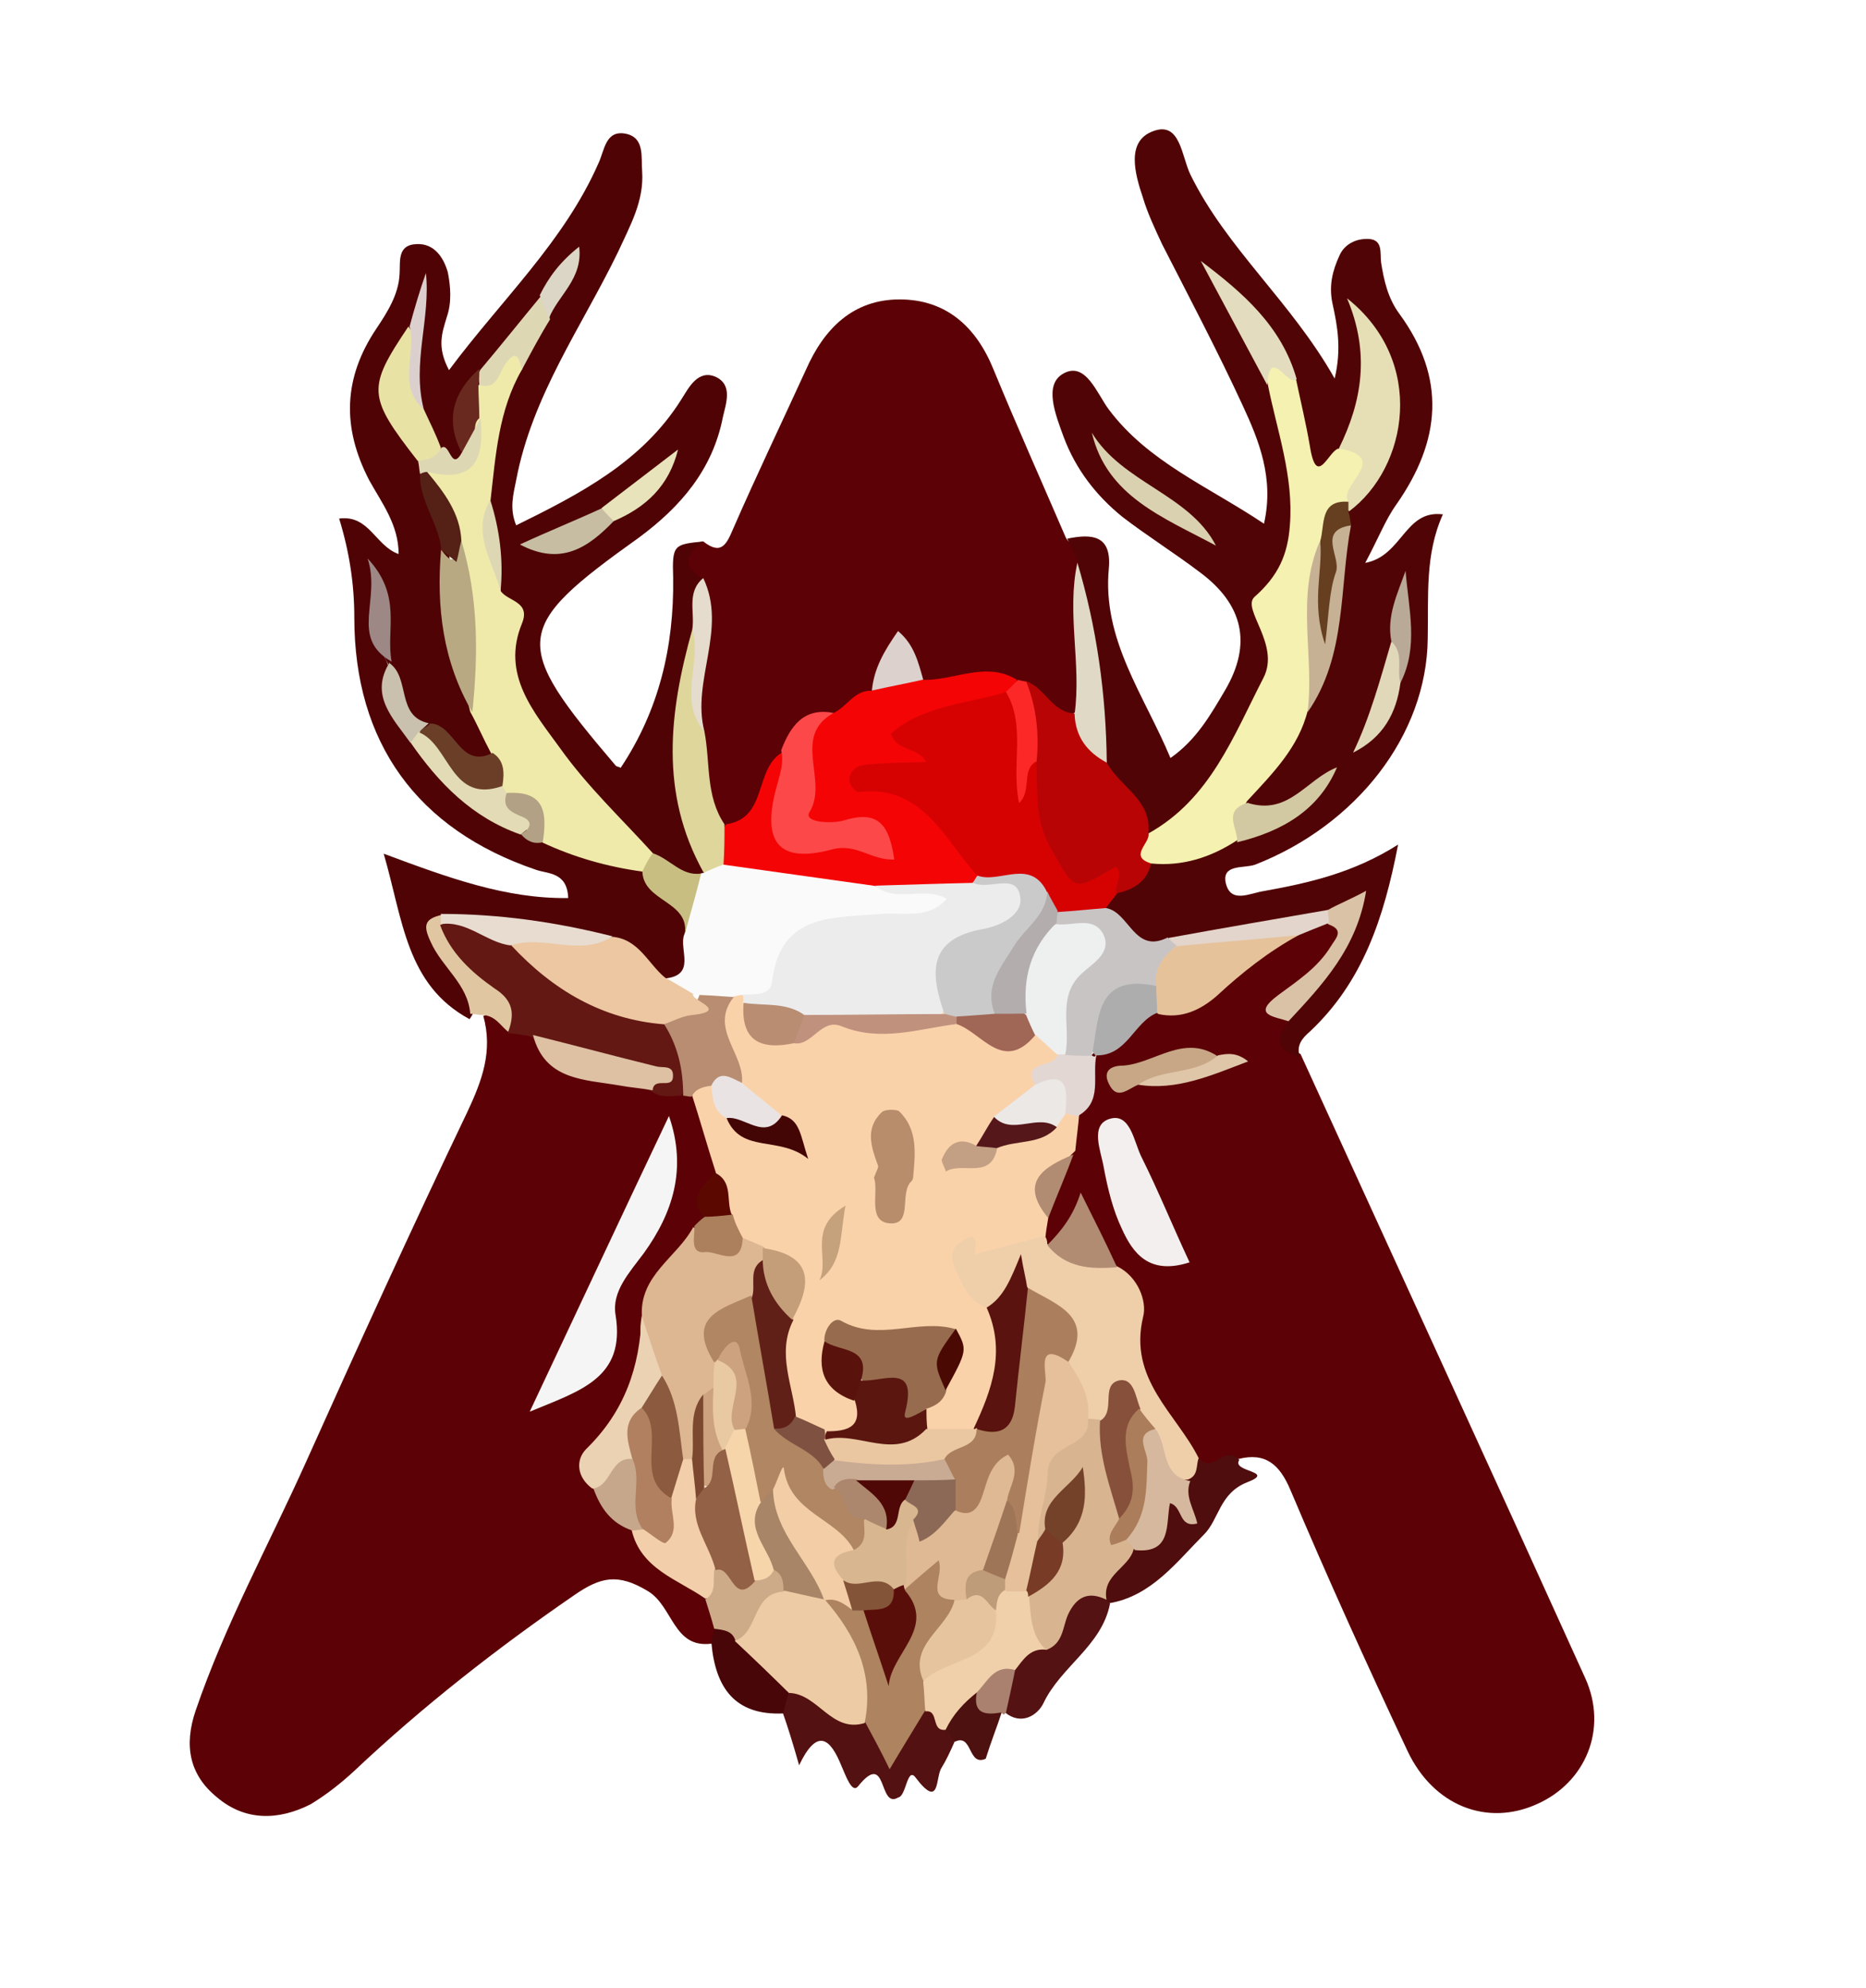 <?xml version="1.0" encoding="utf-8"?>
<!-- Generator: Adobe Illustrator 17.1.0, SVG Export Plug-In . SVG Version: 6.00 Build 0)  -->
<!DOCTYPE svg PUBLIC "-//W3C//DTD SVG 1.1//EN" "http://www.w3.org/Graphics/SVG/1.1/DTD/svg11.dtd">
<svg version="1.1" id="Layer_1" xmlns="http://www.w3.org/2000/svg" xmlns:xlink="http://www.w3.org/1999/xlink" x="0px" y="0px"
	 viewBox="0 83 800 852" enable-background="new 0 83 800 852" xml:space="preserve">
<g>
	<g>
		<path fill="#5C0106" d="M305,787.3c-16.4,2.1-16.4-16-27.2-22.5c-12.9-7.8-20.3-6.1-31.6,1.7c-33.3,22.9-64.9,47.6-94.3,75.3
			c-5.6,5.2-12.1,10.3-18.7,14.3c-13.8,7-28.1,7.3-40.2-3c-11.7-9.5-14.3-22-9.1-37.2c12.6-36.8,31.1-70.5,47.1-106
			c22.5-50.1,45.4-100.4,69.2-150.1c6.5-13.8,11.2-26.4,7-41.5c6.1-2.6,10.3,2.1,16,3.5c2.6,0.9,5.6,1.7,7.8,3.5
			c10,22.5,32,14.3,48.9,19.9c4.7,1.2,10,2.6,14.7,4.4c1.7,0.9,3.5,2.1,5.2,3.5c5.6,10,9.1,20.3,10.3,31.6
			c-0.9,7.3-5.6,13.8-5.2,21.1c-0.9,3-2.1,5.2-3.9,7.8c-7.3,11.7-18.2,21.1-21.1,35.1c0,20.3-4.7,38.9-19,54.5
			c-3.9,4.4-5.2,10-2.6,16c4.4,7.3,11.7,12.1,16.4,19c8.7,12.1,21.1,19.4,31.6,29.4c3,4.7,4.7,9.6,3.5,15.2
			C308.5,784.4,307.1,786.1,305,787.3z"/>
		<path fill="#5C0106" d="M557.6,534.7c40.7,89.1,81.7,178.3,122,267.3c10,22,0,45-20.8,54.1c-21.1,9.5-44.2,0.9-55.4-22.9
			c-17.3-36.8-34.2-74-50.1-111.6c-4.7-11.2-10.8-16.4-22.5-13.4c-7-0.4-13.4,9.1-20.8,0.9c-13.4-17.8-29-34.2-25.5-59.2
			c0.9-7.8-4.4-15.2-9.1-21.6c-5.6-9.5-13.8-18.7-12.1-29.4c-2.1,5.6-2.6,16.9-14.7,19c-1.7-1.2-3-2.6-3.9-4.7c-0.9-3-0.9-6.1,0-9.1
			c3.5-9.5,8.2-18.7,10-28.5c0.9-5.2,1.2-10,3-14.7c5.2-7.8,5.6-17.3,10-25.5c7.8-8.2,16-16.4,26.9-21.1
			c24.3-3.5,38.4-25.1,60.1-33.7c4.7-2.1,9.1-4.4,14.7-3.9c15.5,14.3-3.9,19.4-7.8,28.5c-2.1,4.7-16,0.9-8.7,12.1
			C556.3,522.6,550.3,530.5,557.6,534.7z"/>
		<path fill="#5C0106" d="M301.5,315c7.8,6.1,10,1.2,12.9-5.6c10-22.9,20.8-45.4,31.1-67.9c7.8-17.8,20.3-30.2,40.2-30.2
			c19.9,0,32.8,11.7,40.2,29.9c10,24.3,20.8,48.4,31.1,72.3c2.6,3.9,7.3,6.1,8.2,10.8c-0.4,20.3,4.7,41-1.2,61.4
			c-10.8,10.8-17.3-1.7-25.5-4.7c-1.7-0.9-3.9-1.7-5.6-2.6c-11.7-6.1-23.4,2.6-35.1-0.9c-6.5-1.7-7-10-12.9-11.7
			c-4.7,3.9-4.7,10-8.2,14.3c-4.7,5.2-10.8,8.7-17.3,11.2c-10.3,1.7-17.3,7.8-21.6,16.9c-4.4,5.6-7.3,12.1-10.3,18.7
			c-3.5,7.3-8.7,13.4-18.2,10.3c-15.2-10.8-8.7-28.1-12.1-42.4c-6.1-19.4,5.6-38.9,0-58.3C292.9,328,283.4,318.9,301.5,315z"/>
		<path fill="#510405" d="M462,324.1c-1.2-3.5-3-7-4.4-10.3c10.3-2.1,19-1.7,17.8,12.6c-3,30.7,15.2,54.5,26.4,81.4
			c11.2-7.8,17.3-18.7,23.4-29c11.7-19.9,7.8-36.8-10.8-50.6c-10.8-8.2-22.5-15.5-33.3-23.8c-11.2-9.1-19.9-20.3-25.1-34.2
			c-3.5-9.6-8.7-22.5,0-27.2c9.5-5.2,14.3,8.7,19.4,15.5c16.9,22.5,42.4,32.8,66.5,48.9c4.4-19.4-2.1-35.5-9.1-50.6
			c-10.8-23.4-22.9-46.3-34.6-69.2c-3-6.5-6.1-12.9-8.2-19.9c-3.5-10.3-7.3-24.3,4.4-28.5c11.7-4.4,12.1,10.8,16,18.7
			c15.5,31.6,43.3,54.5,61.8,87.3c3-12.6,1.2-22.5-0.9-32c-1.7-7.8,0-14.3,3-20.8c2.1-4.7,7-7.3,12.6-7c6.1,0.4,4.7,6.1,5.2,10
			c1.2,7.8,3,15.5,7.8,22c20.3,27.7,17.8,54.5-1.2,81.7c-4.7,6.5-7.8,14.7-13.4,25.1c16-3,16.9-22.9,33.3-20.8
			c-7.8,17.3-6.1,35.1-6.5,53.2c-0.4,41.5-30.7,80-74,96.9c-4.7,1.7-14.3-0.4-12.6,7.8c2.1,9.1,10.3,4.4,16.4,3.5
			c19.4-3.5,38.4-7.8,57.5-19.9c-6.1,31.6-15.2,58.8-37.7,80c-3.5,3-6.1,6.1-4.4,11.2c-7.8-2.6-12.1-6.5-5.2-14.7
			c-4.4-7,0.4-10.3,5.6-12.9c10-4.4,14.3-13.8,17.8-22.9c4.7-12.1-4.4-8.7-10.3-7.3c-19.9,6.1-40.2,7-60.6,11.2
			c-14.7,2.6-25.1-3.5-32-16.4c0-3.5,1.7-6.1,4.4-8.2c7-4.7,12.6-10.3,19.9-14.3c10.3-3.5,21.1-6.1,31.6-10
			c12.6-3,23.4-9.5,32.5-16.9c-8.7,0.4-15.2,19.9-27.7,4.4c5.2-16,18.2-27.7,24.6-42.8c10.8-23.4,10.8-48.4,14.7-73.1
			c0.4-3,0.9-6.5,2.1-9.5c18.2-22.9,26-47.6,12.1-75.3c2.6,18.7-0.9,36.3-11.2,52.4c-9.5,11.2-16,9.1-20.3-4.4
			c-2.6-8.2-3.9-16-4.7-24.6c1.2-19.4-17.8-27.7-22-40.2c5.6,10,12.9,23.4,19,37.2c7,22,16.4,45.4,8.2,67.4
			c-11.7,32.8-6.1,70.5-30.2,99.9c-10,11.7-16.9,24.6-33.7,26.4c-8.7-10.3-18.2-20.3-22.5-33.7C466.3,380,466,351.9,462,324.1z"/>
		<path fill="#4F0305" d="M301.5,315c-7,5.2-10,10.8,0,16c-0.4,7.8,0.9,15.5-1.2,23.4c-8.7,32.8-8.2,65.3,3,97.8
			c0,2.1-0.4,4.4-1.7,6.5c-10,4.4-16.9-2.1-23.8-6.5c-21.1-24.3-45.9-45-58-76.1c-5.2-13.4-0.9-29-9.1-41.5
			c-1.2-12.1-2.1-24.3-5.2-36.3c-1.2-19.9,2.1-38.4,12.6-55.9c5.6-7.3,10-15.5,13.8-24.3c3-3.9,4.7-8.7,7-12.9
			c-2.1,1.7-2.6,4.7-3.9,7c-9.1,10-17.3,20.8-25.1,31.6c-10.3,9.1-9.6,21.6-9.6,33.7c-4.4,6.5-8.7,3.5-12.9,0
			c-4.7-6.1-7.8-12.6-10.3-19.4c-4.4-15.2-0.9-29.9,4.4-44.5c-1.2,3.5-2.1,6.5-3.5,10c-8.2,19.4-14.7,38.9,4.7,55.9
			c0.9,1.7,1.7,3.9,2.1,6.1c1.7,11.7,7.8,22,7.8,33.7c0.9,22.9,3,45.4,12.9,66.5c3.5,6.5,7.8,12.9,7.3,20.8
			c-3.5,8.7-9.6,6.5-15.5,3.5c-5.6-3-9.5-8.7-15.5-10.8c-16.4-6.1-10-22.9-16.4-33.7c-4.7-10.8-1.2-22-3.5-32.8
			c3,11.2-1.7,22.9,3.9,33.7c4.7,11.2,1.2,25.5,13.4,33.7c13.4,14.7,26.9,29,45,37.7c3.5,1.7,7.3,3,11.2,4.4
			c13.4,5.6,28.1,6.5,40.7,14.3c12.6,6.5,22.9,14.7,21.6,31.1c-0.4,7.8-0.9,16-11.2,17.8c-11.2-0.9-16.9-13.4-28.1-14.3
			c-20.8-4.4-41.5-8.2-62.7-8.2c-10.8,5.2-1.2,10,0.4,14.7c2.6,7.3,12.1,12.6,5.2,22c-27.2-14.7-28.5-42.4-36.8-70.9
			c27.7,10.3,52.4,19.4,79.1,19c-0.4-11.2-8.7-10.3-13.8-12.1c-51-17.3-77.9-54.5-77.9-108.1c0-14.3-2.1-28.1-6.5-42.4
			c12.9-1.7,15.5,11.7,25.5,15.2c0-12.6-7.3-22-12.6-31.6c-11.7-22.5-11.2-43.7,3-64.9c4.7-7,9.6-14.7,10-23.4
			c0.4-5.2-1.2-12.6,7.3-12.9c7.8-0.4,11.7,6.1,13.4,12.1c1.2,6.1,1.7,12.9-0.4,19c-2.1,7-4.4,12.9,0.9,22.9
			c22.5-30.2,49.3-55,64.1-88.7c2.6-5.6,3-14.3,11.7-12.6c8.2,1.7,6.5,10,7,16c0.9,12.9-5.2,23.4-10.3,34.6
			c-15.5,32-36.8,61.4-43.7,97.8c-1.2,6.1-3,12.1,0,19.4c27.2-13.4,54.1-27.2,70.9-54.1c3-4.7,7-12.9,14.7-9.5
			c7.3,3.5,4.4,11.2,3,17.3c-4.4,22.5-18.2,38.4-35.9,51.5c-54.5,38.9-55,45-10,97.8c0.4,0.4,1.2,0.4,2.1,0.9
			c16.4-24.6,22.9-51.9,22.5-81.4C288.1,316.3,289,316.3,301.5,315z"/>
		<path fill="#541111" d="M409.2,829.4c-1.7,3.9-3.5,7.8-5.6,11.2c-2.6,3.9-0.4,18.2-11.2,3.9c-3.5-4.4-3.9,8.2-7.3,8.7
			c-8.7,5.2-4.4-20.8-17.3-4.7c-2.6,3-5.2-4.7-7-8.7c-4.7-11.7-10.3-16.9-18.2-0.4c-2.6-9.1-4.7-16-7-22.5c-3-4.4-2.1-8.2,2.1-11.7
			c13.4-4.7,20.3,9.1,31.6,11.2c5.6,3,9.1,8.2,11.7,14.7c5.6-5.2,7.3-12.1,13.4-15.5c6.1-2.6,8.7,1.2,11.7,5.2
			C408,823.7,408,826.8,409.2,829.4z"/>
		<path fill="#500D0D" d="M514.4,708.2c5.6,6.1,11.2-6.5,16.9,0.4c-3.5,5.2,16,4.7,3.5,9.5c-12.1,4.7-12.1,16-18.7,22.5
			c-11.7,11.7-22.5,26.4-40.7,29.4c-1.7-0.9-3-2.1-3.9-3.9c0-10,7.3-15.2,12.9-22c9.1-7.8,18.2-15.2,21.1-27.2
			C508.3,713,510,709.5,514.4,708.2z"/>
		<path fill="#551213" d="M475.9,770.1c-3.5,18.2-21.1,26.9-28.6,42.8c-2.6,5.2-9.5,9.5-16.4,3.9c-4.7-6.1-3.5-12.6,0-18.7
			c3-6.1,8.2-9.6,13.4-12.9c5.6-3.5,8.2-9.6,11.7-14.7c5.6-8.7,12.1-8.7,18.7-1.2L475.9,770.1z"/>
		<path fill="#480608" d="M338.3,807.7c-0.9,3-1.7,6.5-2.6,9.5c-20.8,0.9-29-11.2-30.7-30.2c0.4-2.1,0.9-4.4,1.2-6.5
			c4.4-2.6,8.2-0.4,11.7,1.7C323.7,791.7,341,791.7,338.3,807.7z"/>
		<path fill="#E0C7A1" d="M201.6,517.4c-0.9-12.6-12.1-19.9-16.9-30.7c-3.5-7.3-2.6-10,4.7-11.7c1.2,1.2,3,2.6,4.4,3.9
			c8.2,9.1,14.3,19.4,24.6,26.4c8.2,6.1,10.8,13.4-0.4,19.9c-3.5-2.6-5.6-7.3-11.7-7.3C205.1,517.9,203.4,517.4,201.6,517.4z"/>
		<path fill="#4D110F" d="M409.2,829.4c-1.2-1.7-2.6-3.5-3.9-5.2c-0.4-9.1,3.5-15.5,12.6-18.7c7,0.4,7.3,7.8,11.7,10.8
			c-2.1,6.5-4.7,12.9-7,20.3C414.8,840.1,417.1,825.4,409.2,829.4z"/>
		<path fill="#A9816E" d="M429.1,816.8c-7,1.2-12.1,0.4-10.3-8.7c1.2-10,3.5-19,16.4-9.5c-1.2,6.1-2.6,12.1-3.9,18.2l-0.9,0.9
			L429.1,816.8z"/>
		<path fill="#FAD2AA" d="M449.4,604.9c-0.4,2.6-0.9,5.2-1.2,8.2c-10.3,8.2-21.1,15.2-35.1,9.1c3,8.2,9.5,15.2,15.2,22.9
			c7.8,19,6.1,36.8-8.7,51.9c-6.5,3.9-13.4,4.4-20.8,1.2c-3.5-1.7-4.4-4.7-4.7-8.7c0.4-5.6,4.4-9.5,7.3-13.8
			c2.6-5.6,8.7-11.2,2.6-18.2c-15.2,1.7-30.2,0-45.4,1.2c-5.2,12.6,8.2,17.3,10.8,26.9c0.9,10.3-5.6,13.4-14.3,14.3
			c-6.1,0-11.2-2.1-15.2-7c-7.8-14.7-12.1-29.9-4.7-46.3c4.7-10.8,6.1-20.3-7.8-25.1c-3.5-1.2-7.3-3-10.3-5.6
			c-3.5-2.1-5.2-5.6-6.5-9.5c-2.1-7-1.7-14.3-3.9-21.6c-3.5-10.8-6.5-21.6-10-32.5c-1.2-6.5,3-7,7.8-7c5.2,2.1,6.5,7.8,9.1,12.1
			c3.9,7,11.2,7.3,17.8,9.5c2.6,0.9,4.7,0,2.1,0c0-1.2-0.4-2.6-2.1-3.5c-6.1-5.2-11.7-10-15.5-16.9c-5.2-12.1-15.2-23.8-3.9-37.7
			c1.7-1.2,3.5-2.1,5.6-2.1c1.7,0.9,3.5,2.1,4.7,3.9c0.4,13.8,8.7,15.5,19.9,12.6c7.3-4.4,15.5-8.7,24.3-6.1
			c13.8,4.7,26.9-0.9,40.2-1.2c12.9-1.2,22.9,12.6,36.8,7.8c5.2,1.2,8.7,4.7,10.8,9.5c1.2,7.3-8.7,8.2-8.2,15.2
			c-3.5,6.5-9.5,10.8-15.2,15.5c-4.4,3.5-7,8.7-12.6,10.8c-1.2,0-3.5-0.4-3.9,0c-1.7,2.1,0.9,0.4,1.2,0.9c2.6-2.1,2.1,7,6.1,1.7
			c1.2-2.1,2.6-4.7,4.7-6.5c7-5.6,16-5.6,23.4-10.3c2.6-1.7,5.2-2.6,8.2-3c2.1,0.4,3.5,1.2,4.7,2.6c-0.4,5.2-1.2,10.8-1.7,16
			C451.7,585,447.3,593.5,449.4,604.9z"/>
		<path fill="#F6F5F5" d="M286.8,561.2c7.8,22.5,1.7,41.5-10.8,58.8c-6.1,8.2-13.8,16.4-12.1,26.4c4.4,27.2-15.2,32.5-36.8,41.5
			C247.9,643.8,267.3,602.2,286.8,561.2z"/>
		<path fill="#DDB692" d="M318.4,613.4c3,1.2,6.1,2.6,9.1,3.9c1.2,1.2,2.1,3.5,2.1,5.2c-0.9,6.1-1.7,11.7-3.9,17.3
			c-3.9,9.6-24.3,7.8-16.4,25.1c0.9,3.9,0.9,8.2-0.4,12.1c-0.9,3-2.1,5.6-3.9,8.2c-3.9,7.3-0.9,16.9-7.3,23.4
			c-2.1,0.9-4.4,0.4-6.1-0.4c-7-10-6.5-22.5-11.2-33.3c-2.1-9.1-7.8-17.8-5.2-27.7c-1.2-17.8,15.2-25.5,22-38.4
			C303.8,613.4,310.2,616.9,318.4,613.4z"/>
		<path fill="#631813" d="M217.7,525.6c3-7.8,2.6-13.8-5.6-19c-10-7-19-15.2-23.4-27.2c11.7-6.1,21.1,0.9,31.1,5.2
			c19,18.7,43.3,26.9,67,36.3c7.3,9.5,13.4,19.4,5.2,31.6c-4.4,0-9.1,1.2-12.9-2.1c-4.4-0.9,4.4-7.8-5.2-8.7c-16-1.7-32-7-46.8-14.7
			C225,526.5,221.5,526.1,217.7,525.6z"/>
		<path fill="#F2CFAA" d="M293.3,708.2c0.9,0,2.1,0,3,0c5.6,3.5,5.6,9.6,6.5,15.2c0,11.2,7,21.1,7.8,32c-0.9,5.6,0,12.1-8.2,12.6
			c-11.7-8.2-27.7-12.6-31.6-29.4c1.2-1.7,2.6-2.6,4.7-2.6c10.3,1.2,7.3-7,8.7-12.6C285.1,717.3,287.2,711.7,293.3,708.2z"/>
		<path fill="#B88D72" d="M292.9,552.5c0-10.8-2.1-21.1-8.2-30.7c0.9-2.1,1.7-3.9,3.5-5.2c4.7-2.6,12.6-1.7,11.7-10.3
			c5.6-1.7,10.8-2.1,14.7,3.9c-10.8,13.4,4.7,24.3,3.5,36.8c-3.9,4.4-8.7,1.2-12.9,1.2c-3.5,0.4-7,1.2-8.7,4.7
			C295.4,553,294.2,552.5,292.9,552.5z"/>
		<path fill="#EBD2B3" d="M275.1,646.8c3,8.7,5.6,17.3,8.7,25.5c2.1,7,0.4,12.6-5.6,16.9c-6.1,5.2-3.9,13.4-6.5,19.9
			c-5.2,4.7-7.8,13.8-17.8,11.7c-6.5-4.7-7.3-12.1-2.6-16.9C267.8,687.8,274.3,668.8,275.1,646.8z"/>
		<path fill="#DEC0A3" d="M228.5,526.5c17.8,4.4,35.1,9.1,52.7,13.4c3,0.9,7.8-0.9,7.3,4.7c-0.4,5.2-8.2-0.4-8.7,5.6
			c-4.7-0.9-9.5-1.2-14.3-2.1C250.5,545.5,233.6,546,228.5,526.5z"/>
		<path fill="#CEAB88" d="M302.4,768.3c5.2-3,3-8.7,3.9-12.9c6.1-6.1,10.3,7.3,16.4,1.2c3.5-1.2,7.3-2.6,11.2-2.1
			c4.4,2.1,5.2,5.6,3.9,10c-7.8,7-8.7,21.1-22.5,21.6c-1.2-4.4-5.2-4.7-9.1-5.2C305,776.5,303.8,772.7,302.4,768.3z"/>
		<path fill="#C6A78B" d="M254.4,720.8c7.8-1.2,7.3-13.8,16.9-12.6c12.6,8.2,7,19.4,4.4,30.2c-1.7,0-3,0.4-4.7,0.4
			C262.2,735.8,257.5,729.4,254.4,720.8z"/>
		<path fill="#AC7F5D" d="M318.4,613.4c-0.4,13.4-10.8,5.6-16,6.1c-7,0.9-4.4-7-4.7-11.2c1.2-1.2,2.6-2.6,4.4-3.9
			c3.5-4.4,7.8-3,12.1-0.9C315,607,316.7,610.1,318.4,613.4z"/>
		<path fill="#5B0801" d="M313.7,603.5c-3.9,0.4-7.8,0.9-12.1,0.9c-7-8.7,0.9-13.4,4.7-19C314.6,589.3,311.1,597.5,313.7,603.5z"/>
		<path fill="#EFCEAA" d="M423,643.3c-8.2-3-10.3-10-13.8-17.3c-2.1-5.6-0.4-8.7,2.6-10.8c7.8-5.6,6.5,0.9,6.1,5.2
			c10-2.6,19.9-5.2,29.9-7.8c0.9,0.9,1.2,2.1,1.2,3.5c10,3,20.8,3.5,29.9,9.5c9.1,4.4,12.9,15.2,11.2,21.6
			c-6.5,26.9,14.3,41.5,23.8,60.6c-1.2,3,0,7.3-4.4,9.1c-16,2.6-13.8-11.2-17.8-19.4c-2.1-3.9-4.7-7.3-7.8-10.3
			c-8.2-6.1-8.2,7.8-14.7,5.6c-2.1,0-3.9-0.9-5.6-2.1c-4.7-7.8-8.2-16-9.5-25.1c4.4-15.5-7.3-21.6-16.9-29c2.6,1.2-3.5-1.2-0.9-1.7
			c0,0,0-1.2,0-1.7C433,636.8,432.1,645.5,423,643.3z"/>
		<path fill="#F3EFEE" d="M510,623.9c-17.3,5.6-24.3-3.9-29-14.3c-3.9-8.2-6.1-17.3-7.8-26.4c-1.2-7-6.1-18.2,2.6-20.8
			c8.7-2.6,10.3,9.5,13.4,16C496.6,593.2,502.7,608.3,510,623.9z"/>
		<path fill="#E6C29B" d="M556.8,483.7c-12.9,7-24.3,16-35.1,26c-7,6.1-15.2,10-25.1,7.8c-4.4-3.5-5.2-8.2-5.2-13.4
			c0-10.3,6.1-15.5,15.5-18.2C523.4,485.9,539.5,476.9,556.8,483.7z"/>
		<path fill="#DAC2A7" d="M569.3,472.9c4.7-2.6,10-4.7,16.4-8.2c-3.9,24.6-18.7,40.2-33.3,55.9c-6.1-2.1-16-2.6-4.4-11.2
			c8.2-6.1,16.9-11.7,22.5-20.8c2.1-3.5,6.1-7-0.9-9.5C567.1,476.9,567.1,475.1,569.3,472.9z"/>
		<path fill="#AEADAD" d="M495.7,505.3c0,3.9,0.4,7.8,0.4,11.7c-10,3.9-12.9,18.7-26.4,18.2c-0.9-0.9-1.7-2.1-2.6-3
			C464.2,505,473.3,496.3,495.7,505.3z"/>
		<path fill="#E3D5CB" d="M569.3,472.9c0,1.7,0.4,3.5,0.4,5.6c-4.4,1.7-8.7,3.5-12.9,5.2c-17.3,1.7-34.6,3-51.9,4.7
			c-3.9,1.2-4.7-0.4-3.9-3.5C523.9,480.7,546.3,476.9,569.3,472.9z"/>
		<path fill="#B18B72" d="M478.9,626c-11.2,0.9-22,0.4-29.9-9.5c6.1-6.1,11.2-12.6,14.3-22.5C468.9,605.2,474.2,615.7,478.9,626z"/>
		<path fill="#E3D7D4" d="M443.8,547.8c-6.1-10.8,8.7-7,9.5-12.9c1.2-1.2,3-2.6,4.7-3c3.9-0.4,7.8-0.4,10.3,3.5l0.9,0.4l0.9-0.9
			c-2.1,9.1,3,20.3-8.2,26.4c-1.7-0.4-3.5-0.9-5.2-1.2C452.9,555.5,448.5,551.2,443.8,547.8z"/>
		<path fill="#C7A786" d="M488,547.8c-4.4,1.7-9.1,7-12.6-0.4c-2.6-5.2,0.4-7.8,6.1-7.8c13.4-0.9,26-13.8,40.7-3.9
			C514,548.6,499.2,543,488,547.8z"/>
		<path fill="#B18B72" d="M449.4,604.9c-12.9-15.5-1.7-22,10.8-27.2C456.9,586.7,452.9,595.8,449.4,604.9z"/>
		<path fill="#E0C6A9" d="M488,547.8c10.3-7.3,24.3-3.9,34.2-12.6c4.4-0.9,8.2-1.2,12.9,2.6C519.1,543.9,504.4,550.4,488,547.8z"/>
		<path fill="#F50405" d="M357.4,388.5c5.6-2.6,9.1-10,16.4-9.5c6.5-7,13.4-10.3,22-4.7c13.4,0.4,26.9-8.2,40.2,0
			c-0.4,3.5-2.1,5.6-4.7,7.8c-6.5,4.7-15.2,5.2-22,8.7c-5.2,2.6-23.8-0.9-9.1,15.2c3,3-1.7,6.1-5.2,7.3c-5.2,2.1-11.2,1.2-19,3
			c25.1,6.1,39.3,20.8,44.2,44.2c-0.9,2.1-2.6,3.9-4.7,4.7c-12.9,4.4-26,1.7-38.9,2.6c-21.1-0.9-42.4-3.9-62.3-10.8
			c-8.7-5.6-7.8-12.9-3-20.8c18.2-2.6,11.7-24.3,24.6-31.1c5.6,3,4.4,8.2,3.9,13.4c-2.6,25.1-2.6,25.1,22.9,23.4c3,0,5.6,0,12.1,0
			c-12.6-4.4-30.2,4.4-30.7-10.3C343.4,416.7,334.4,396.4,357.4,388.5z"/>
		<path fill="#B80405" d="M474.5,409.8c5.6,10.3,19.4,16,17.8,30.2c3.9,3.9,2.1,8.7,1.2,12.9c-1.7,7.8-7.3,11.2-14.7,12.9
			c-28.1-0.9-37.7-10.8-39.8-41.5c-0.4-5.6-0.4-11.2-0.4-16.9c1.7-10.8-4.7-22,1.2-32.5c8.2,2.6,11.2,13.4,20.8,13.8
			C468.9,393.3,468.9,403.2,474.5,409.8z"/>
		<path fill="#FC4848" d="M357.4,388.5c-18.2,10-2.1,29-10.3,42.4c-3,4.7,10,5.2,15.2,3.5c14.7-4.4,19,2.6,21.1,16.9
			c-10,0.4-16-7-26.4-4.4c-23.8,6.5-30.7-3.5-23.8-27.7c1.2-4.7,3-9.5,1.7-14.7C338.7,394.6,344.3,385.9,357.4,388.5z"/>
		<path fill="#DED69B" d="M310.6,436.2c0,5.6,0,11.2-0.4,16.9c-1.7,3.5-3.9,6.1-8.7,3.5c-18.7-33.7-14.7-68.3-4.7-103.9
			c7.3,13.8-2.6,29.9,5.2,43.7C304.6,409.8,302.4,424,310.6,436.2z"/>
		<path fill="#E0D9C6" d="M474.5,409.8c-8.2-4.4-13.4-10.8-13.8-20.8c3-21.6-3.5-43.3,1.2-64.9C470.2,351.9,474.2,380.3,474.5,409.8
			z"/>
		<path fill="#E5DCCE" d="M302,396.4c-11.7-13.4-0.9-29.4-5.2-43.7c1.2-7.3-2.6-16,4.7-22C312,352.7,296.3,374.7,302,396.4z"/>
		<path fill="#FC2828" d="M440,375.1c4.4,11.2,5.6,22.5,4.4,34.2c-4.7,6.5,0.9,15.5-7,24.3c-11.2-18.7-8.7-36.3-6.1-54.1
			c1.7-1.7,3.5-3.5,5.2-5.2C437.4,374.7,438.6,374.7,440,375.1z"/>
		<path fill="#DDD1CD" d="M395.8,374.2c-7.3,1.7-14.7,3-22,4.7c0.9-9.5,5.2-16.9,11.2-25.5C392,359.2,393.7,366.9,395.8,374.2z"/>
		<path fill="#F5F1B0" d="M493.6,453c-10-3-0.4-8.7-1.2-12.9c26.4-14.7,36.3-41.5,49.3-66.7c7.3-14.3-9.5-29.4-3.9-34.6
			c10.3-9.1,14.3-18.2,15.2-30.7c1.7-21.1-5.6-40.7-9.5-60.6c-0.4-3.9-3.9-9.1,1.7-10.8c6.1-1.7,7.3,5.2,10.3,8.2
			c2.1,10,4.4,19.4,6.1,29.4c3,18.7,8.2,0.9,12.6,0.9c5.2-3.9,9.5-2.1,12.1,2.6c4.4,7.8-3,12.6-6.1,18.7
			c-7.3,5.2-8.7,13.4-11.7,20.8c-3.5,10.3-1.7,21.1-1.7,31.6c0,13.4,0.9,26.4-6.1,38.4c-3.9,16-15.2,27.2-26,38.9
			c-3.5,5.2,2.1,12.6-4.4,16.9C519.1,450.4,507,454.3,493.6,453z"/>
		<path fill="#D60202" d="M431.3,379.5c8.7,14.7,2.1,31.1,5.6,47.6c5.6-5.2,0.9-14.3,7.3-17.8c0.9,12.6-0.9,24.3,6.1,36.8
			c10.8,18.7,9.1,19.4,28.1,8.2c3.9,3.9-1.2,7.8,0.4,11.7c-1.7,2.1-3,3.9-4.7,6.1c-6.5,4.4-13.4,5.2-20.8,4.4
			c-3.5-1.7-6.1-5.2-8.7-8.2c-6.5-8.7-18.7-2.6-25.5-10c-14.3-15.5-23.4-39.3-51-35.9c-1.2,0-3.5-2.6-3.9-4.4c-0.4-4.4,3-7,6.5-7.3
			c8.7-0.9,16.9-0.9,26.4-1.2c-3.5-6.5-12.6-4.4-15.2-12.1C395.8,385.1,414.5,384.7,431.3,379.5z"/>
		<path fill="#C9C4C4" d="M453.4,473.8c7-0.4,13.8-1.2,20.8-1.7c10,1.7,12.1,19.9,26.4,12.6c1.2,1.2,2.6,2.6,3.9,3.5
			c-5.6,4.4-10,9.5-8.7,17.3c-26.4-5.6-24.6,14.3-27.7,29.9c-3.9,0-7.8,0-11.7-0.4c-7.8-12.1-6.5-24.6,1.7-35.5
			c8.7-11.2,2.1-15.5-6.5-20.3C451.7,477.2,452,475.5,453.4,473.8z"/>
		<path fill="#E6DFB6" d="M577.9,297.7c-3.9-7,18.7-18.7-3.9-22.5c10-20.3,13.4-41,3.5-64.4c34.2,27.2,26,72.6,0.9,91.3
			c-0.9-0.9-1.2-1.7-0.9-3C577.5,298.6,577.9,297.7,577.9,297.7z"/>
		<path fill="#C7B194" d="M560.6,388.2c3-24.3-5.2-49.3,5.2-73.1c6.5,11.2-0.4,22.9,1.7,34.2c-1.7-11.7,2.1-22.5,1.7-34.2
			c-0.4-7.3,4.4-8.2,10-7C574.1,334.9,577.5,363.9,560.6,388.2z"/>
		<path fill="#DAD1B0" d="M521.3,316.8c-22.5-12.1-46.8-21.1-53.2-48.4C481,289.9,510,294.8,521.3,316.8z"/>
		<path fill="#E3DCBE" d="M555.9,245.4c-3.5,3.9-11.7-14.7-12.6,2.6c-9.5-17.8-19-35.5-28.5-53.2
			C532.5,208.2,549.4,222.5,555.9,245.4z"/>
		<path fill="#D2C9A3" d="M530.4,443.9c0.4-6.1-6.5-13.4,4.4-16.9c17.8,5.6,25.1-10,38.4-15.2C565.4,430.1,549.8,439.2,530.4,443.9z
			"/>
		<path fill="#663F20" d="M579.3,308.1c-14.7,2.1-4.4,13.4-6.5,19.9c-3,8.2-3,17.8-4.7,31.1c-6.1-17.8-0.9-31.1-2.1-44.2
			c2.1-7-0.4-17.8,12.1-16.9c0,1.2,0,3,0,4.4C578.8,304.2,578.8,306.3,579.3,308.1z"/>
		<path fill="#E1D7B9" d="M600.4,375.6c-1.7,12.9-7.3,23.4-20.3,29.9c7.3-15.2,11.7-31.6,16.4-47.6
			C606.9,362.2,601.3,369.5,600.4,375.6z"/>
		<path fill="#B9A997" d="M600.4,375.6c-1.7-5.6,1.7-12.6-3.9-17.8c-2.1-10.8,2.6-20.3,6.1-30.2C603.9,344,608.3,360.1,600.4,375.6z
			"/>
		<path fill="#EFEAAA" d="M223.7,241.5c-10,17.3-11.2,36.8-13.4,55.9c-1.7,13.4,3,26,4.4,38.9c3,4.4,12.9,4.4,9.1,13.8
			c-9.1,22,5.2,38.1,16.4,53.6c11.7,16.4,26.4,30.2,39.8,45c2.1,4.7-0.4,6.5-4.4,7.8c-15.2-2.1-29.4-6.1-43.3-12.6
			c-3.9-7-5.6-15.5-15.2-17.8c-2.6-1.7-4.4-3.9-5.6-6.5c-2.6-4.4,1.7-9.5-1.2-14.3c-3-5.6-5.6-11.7-8.7-17.3
			c-6.1-23.4-5.6-47.1-7.8-70.5c-1.2-11.7-8.7-21.1-11.2-32.5c12.9-2.6,22.5-8.2,17.8-24.3c0.4-5.6,2.6-10,6.1-14.3
			c3.5-4.4,4.7-10.8,10-12.9C225.9,230.2,226.8,234.2,223.7,241.5z"/>
		<path fill="#FBFAFA" d="M301.5,457c3-1.2,5.6-2.6,8.7-3.5c21.6,3,43.3,6.1,64.9,9.1c11.2,4.4,23.8-1.2,35.5,3.9
			c-5.2,13.8-16.4,13.8-27.2,14.3c-20.3,1.2-40.2,1.2-48.9,25.5c-2.6,7-9.5,7.8-16,3c-1.2,0-3,0.4-4.4,0.9
			c-5.6-0.4-11.7-0.9-17.3-0.9c-7,2.1-11.2,0.9-12.1-7c14.3-1.2,6.1-12.6,8.7-19c3.5-8.2-3.9-19.4,7-26L301.5,457z"/>
		<path fill="#ECC7A1" d="M285.1,501.9c3.9,2.1,8.2,4.7,12.1,7c-1.7,2.6,16.4,7.3-0.9,9.1c-3.9,0.4-7.8,2.6-11.7,3.9
			c-26.4-2.1-47.6-14.7-65.3-33.7c0.4-10.8,7.8-3.9,12.1-4.7c10.3-2.1,20.8,4.4,31.1,0.9C273.9,485.4,277.8,495.9,285.1,501.9z"/>
		<path fill="#B8A982" d="M197.8,314.7c7.3,24.3,7.3,48.4,4.7,73.5c-12.6-21.6-15.5-45-13.4-69.7C197.3,329.7,194.3,315,197.8,314.7
			z"/>
		<path fill="#E8E2A5" d="M181.7,258.4c2.6,5.6,5.2,10.8,7.3,16.4c0.4,8.2-3.9,8.2-10,5.6c-21.6-27.7-21.6-31.1-3.9-57.5
			C183,233.7,172.7,247.6,181.7,258.4z"/>
		<path fill="#E8DCD0" d="M262.6,484.2c-13.8,9.1-29.4-0.9-43.7,3.9c-10.3-1.2-18.7-10.8-29.9-9.1c0-1.2,0-2.6,0-4.4
			C214.2,474.6,238.5,478.1,262.6,484.2z"/>
		<path fill="#E2DBB5" d="M215.4,419.8c0.4,0.9,1.2,2.1,1.7,3c1.2,6.1,22.5,5.6,6.1,17.8c-20.8-7.3-35.1-22-47.1-39.3
			c-2.1-4.4,0.4-5.2,3.9-5.6C192.6,402.4,201.1,415.4,215.4,419.8z"/>
		<path fill="#DED7B4" d="M223.7,241.5c-0.9-4.4-2.1-9.6-7-2.6c-3,4.4-3.5,11.2-11.2,9.1c0-2.1-0.9-4.4,0.4-6.5
			c8.7-10.3,17.3-21.1,26-31.6c4.4,2.1,3,6.5,3.9,10C231.5,226.8,227.6,234.2,223.7,241.5z"/>
		<path fill="#6B3E28" d="M215.4,419.8c-22,7.8-22.5-17.3-35.5-22.9c0.4-2.1,3.5-2.1,4.4-3.9c10.8,0,12.6,19.9,26.9,12.6
			C216.3,408.9,216.3,414,215.4,419.8z"/>
		<path fill="#C8BE82" d="M300.6,457.3c-2.1,8.7-4.7,17.3-7,26c2.1-14.3-17.8-13.8-18.2-26.9c1.2-2.6,2.6-5.2,4.4-7.8
			C287.2,450.9,292.1,458.6,300.6,457.3z"/>
		<path fill="#552116" d="M197.8,314.7c-0.9,3-1.2,6.1-2.1,9.1c-2.1-1.7-4.4-3.5-6.5-5.2c-0.9-11.2-9.5-20.8-9.1-32.5
			c0.4-2.1,1.7-2.1,3-0.9C190.4,293.9,197.3,303,197.8,314.7z"/>
		<path fill="#C7BDA2" d="M263.1,306.3c-10.8,11.2-22.5,19.4-40.2,10c12.1-5.6,23.8-10.3,35.1-15.5
			C260.8,301.6,262.6,303.3,263.1,306.3z"/>
		<path fill="#9D8886" d="M167.9,366.5c-18.2-10.3-4.4-26.4-10.3-44.2C172.7,338.4,165.3,353.1,167.9,366.5L167.9,366.5z"/>
		<path fill="#E8E3BA" d="M263.1,306.3c-1.7-1.7-3.5-3.5-5.2-5.6c10.8-8.2,22-16.9,32.8-25.1C286.8,291.3,276.9,300.4,263.1,306.3z"
			/>
		<path fill="#C9C0AD" d="M183.8,392.9c-1.2,1.2-3,2.6-4.4,3.9c-1.2,1.2-2.1,3-3.5,4.4c-7.3-10.3-17.8-20.3-8.7-34.6l-0.4,0.4
			C176.1,373.4,169.7,389.9,183.8,392.9z"/>
		<path fill="#DBD0CE" d="M181.7,258.4c-11.7-10.3-3-23.8-6.1-35.5c2.1-7.8,4.4-15.5,7-22.9C184.7,219.5,176.5,238.5,181.7,258.4z"
			/>
		<path fill="#6A291F" d="M205.5,241c0,2.1,0,4.4-0.4,6.5c0,4.7,0.4,10,0.4,14.7c-4.7,3.5,2.1,13.4-7.8,14.3
			C190.8,262.7,194.3,251,205.5,241z"/>
		<path fill="#DCD6C6" d="M235.3,219.5c-1.2-3.5-2.6-6.5-3.9-10c3.9-7.8,8.7-14.3,16.9-20.8C250,202.6,239.2,209.5,235.3,219.5z"/>
		<path fill="#DED7B4" d="M198.2,276.6c2.6-4.7,5.2-9.6,7.8-14.3c1.7,16.9-2.1,28.1-22.9,22.9c-0.9,0-2.1,0.4-3,0.9
			c-0.4-1.7-0.4-3.9-0.9-5.6c3.9-0.4,7.8-1.2,10-5.6C192.9,272.2,193.4,285.7,198.2,276.6z"/>
		<path fill="#DED7B4" d="M214.6,336.2c-3.5-12.9-12.6-25.1-4.4-38.9C214.2,309.8,215.9,322.9,214.6,336.2z"/>
		<path fill="#B3A185" d="M223.3,440.4c3.9-2.1,5.6-5.2,0.9-7.3c-5.2-2.1-9.1-3.9-7-10.3c16.9-1.2,17.3,9.1,15.5,21.1
			C228.9,444.8,225.9,443.5,223.3,440.4z"/>
		<path fill="#EDCCA5" d="M315,786.1c10.3-3.5,7.3-20.3,20.8-21.1c8.2-3.5,15.2-0.9,22,3.9c19.9,19.9,22.5,30.7,12.9,52.4
			c-14.3,4.4-19.9-12.6-32.5-12.9C330.5,800.8,322.8,793.4,315,786.1z"/>
		<path fill="#AD8360" d="M370.8,820.7c3.9-20.3-3.9-37.2-17.3-52.4c0.9-0.4,1.7-1.2,2.1-1.7c5.2-1.2,9.5,0.9,13.8,3
			c1.7,0.9,3.5,2.1,4.7,3.5c5.2,6.5,6.5,14.7,7,23.8c2.1-11.7,9.5-21.1,5.2-32.8c2.6-7,6.1-14.3,13.8-14.3
			c10.8,0.4,7,12.1,10.8,18.2c0.4,13.4-14.7,22.5-10.8,37.2c0.4,3.9,0,7.8-3.5,10.8c-4.7,7.8-9.5,15.5-15.2,25.1
			C377.6,833.2,374.2,827.1,370.8,820.7z"/>
		<path fill="#F0D0AA" d="M396.7,816.3c-0.4-4.4-0.4-8.2-0.9-12.6c3.9-14.7,26.9-13.4,26.4-31.6c1.2-4.4,3-7.8,7-10
			c3-1.2,6.1-1.2,9.5,0c1.7,0.9,3.5,2.6,4.7,4.4c3.5,7.3,6.5,15.2,5.2,23.4c-7-0.9-10,4.4-13.4,8.7c-8.7-2.6-11.7,4.7-16.4,9.6
			c-5.6,4.4-10.3,9.5-13.4,16C398.9,825,402.8,815.5,396.7,816.3z"/>
		<path fill="#D8B491" d="M448.5,790c-6.5-6.1-6.5-14.3-7.3-22.5c3-7.8,10.8-12.9,13.4-21.6c2.6-8.7,4.7-17.8,10.8-23.8
			c-10,1.7-10.3,10.8-13.4,18.2c-1.7,2.6-4.4,4.4-7.8,3c-7.3-23.4,1.2-44.2,22-52.4c1.7,0,3.5,0.4,5.2,0.4
			c7.8,11.7,8.7,25.5,11.2,38.4c0.4,3.5-0.4,7,0.9,10.3c1.7,2.1,2.1,4.4,2.6,6.5c-1.7,8.2-13.8,11.2-11.7,22
			c-7.8-3.9-12.9-1.2-16.4,6.1C455.5,780,456,787.3,448.5,790z"/>
		<path fill="#D6B89E" d="M486.6,747.2c-1.2-1.2-2.1-3-3.5-4.4c1.2-12.6,3.9-24.6,3-37.2c-0.4-5.6-1.7-14.3,9.5-10
			c5.2,7.3,2.1,19.9,14.7,22c-2.6,6.5,1.7,12.1,3,18.2c-8.2,2.1-6.1-7.3-11.7-8.7C499.7,735.8,502.7,748.9,486.6,747.2z"/>
		<path fill="#ECECEC" d="M318.4,509.2c4.7-0.4,11.7,0.9,12.6-5.6c3.5-29.4,26-27.2,46.8-29c9.5-0.9,20.3,2.6,28.1-6.5
			c-10-5.6-21.6,2.1-30.7-5.6c13.8-0.4,28.1-0.9,41.9-1.2c3.9-2.1,8.2-1.2,12.6-1.2c3.9,0,9.1-0.9,11.2,3.9
			c2.6,5.2-0.4,9.5-3.9,13.4c0,0-0.4,1.2-1.2,1.2c-19.4,7-27.7,22.9-32.5,41.5c-18.7,5.2-37.7-2.6-56.2,1.2
			c-10.8,0.9-20.3-1.7-28.6-8.7C318.8,511.8,318.8,510.6,318.4,509.2z"/>
		<path fill="#EEEFEF" d="M452.9,479c7,0.9,15.5-3.5,19.9,3.9c4.4,8.2-4.4,12.9-9.1,17.3c-10.8,10-4.4,23.4-7,34.6
			c-1.2,0-2.6,0-3.5,0c-3-2.6-6.1-5.6-9.1-8.2c-4.7-2.1-7-5.6-8.2-10.3C433.5,500.1,434.4,485.4,452.9,479z"/>
		<path fill="#976C4E" d="M353.4,657.2c0-4.7,3.9-10.3,7.3-8.2c16,9.1,32.8-1.2,48.9,3.5c2.1,9.5-4.4,17.3-3.9,26.4
			c-1.2,4.4-4.4,6.5-8.7,7.8c-3.5,3-6.5,19.4-11.2,2.1c-2.6-9.1-7.8-10-14.3-12.6C365.6,669.7,355.6,667.2,353.4,657.2z"/>
		<path fill="#5A130E" d="M423,643.3c7.3-4.4,10.3-12.1,14.7-22.9c1.2,7.3,2.1,10.3,2.6,13.8c7.8,17.3,2.6,35.1-0.9,51.9
			c-2.1,9.5-6.5,18.2-19.4,11.7c-0.9-0.9-1.7-1.7-2.6-2.6C425.3,678.4,431.3,662,423,643.3z"/>
		<path fill="#B88D6B" d="M374.7,587.6c0.9-2.6,2.1-4.4,1.7-5.2c-3-8.2-5.6-16,1.7-22.9c1.2-1.2,6.1-1.2,7.3-0.4
			c8.2,7.8,7,18.2,6.1,28.1c0,0.9-0.4,1.7-0.9,2.1c-5.2,5.2,1.2,19.4-10,17.8C372,605.7,376.8,593.5,374.7,587.6z"/>
		<path fill="#5B1610" d="M369.1,674.5c9.1,0.9,24.6-8.2,19,13.4c-0.9,3.5,0.4,3.9,9.1-1.2c0,3,0,5.6,0.4,8.7
			c-11.2,21.1-27.2,9.6-41.9,7c-2.1-1.7-2.6-3.5-1.2-6.1c8.7,0,15.5-1.7,12.1-12.9C363.8,679.2,363,675.4,369.1,674.5z"/>
		<path fill="#612017" d="M322.3,639.1c2.1-5.2-2.1-12.6,5.2-16.4c7,7.3,9.1,16.9,12.6,26c-7.3,14.3,0,28.1,1.2,41.9
			c0.4,8.2-4.4,7.3-10,6.1C321.9,677.9,315.8,659.3,322.3,639.1z"/>
		<path fill="#EAC7A0" d="M353.4,700c14.3-4.4,30.2,9.6,43.7-4.7c7,0,13.8,0,20.8,0l0.9-0.4c4.4,12.1-5.6,12.9-12.6,16.9
			c-15.5,4.7-31.6,7-47.1-0.4C354.8,708.6,352.1,705.2,353.4,700z"/>
		<path fill="#C0927E" d="M344.8,517.9c19.9,0,40.2-0.4,60.1-0.4c1.2-1.2,3-1.7,4.7-0.4c1.2,1.7,1.2,3,0.4,4.7
			c-16.4,2.1-32.5,7.8-49.3,0.9c-8.7-3.5-12.6,8.7-20.3,7.3C336.1,524,340.1,520.5,344.8,517.9z"/>
		<path fill="#C49E79" d="M339.6,648.5c-7.8-7-12.6-15.5-12.6-26c0-1.7,0-3,0-4.7C348.7,620.8,348.3,633,339.6,648.5z"/>
		<path fill="#EBE8E6" d="M443.8,547.8c14.7-7,13.8,3,12.9,12.6c-1.2,1.7-2.6,3.9-3.9,5.6c-8.2-4.4-19.9,11.2-26.9-4.4
			C432.1,556.8,437.9,552.5,443.8,547.8z"/>
		<path fill="#EAE3E3" d="M305,548.1c3.5-7.3,8.7-3,12.9-1.2c5.6,4.7,11.2,9.1,16.9,13.8c-4.4,10-7,10-23.8,1.2
			C305.9,559,305.4,553.4,305,548.1z"/>
		<path fill="#B88D72" d="M344.8,517.9c-1.2,3.9-3,8.2-4.4,12.1c-14.3,3-22.9-0.9-21.6-17.3C327.5,514.1,337,512.3,344.8,517.9z"/>
		<path fill="#A06656" d="M410.1,521.8c0-0.9,0-2.1,0-3c4.4-6.1,10.3-6.1,16.4-6.1c5.2,0,9.5,2.1,13.4,5.2c1.2,3,2.6,6.1,3.9,8.7
			C430,543,420.9,525.3,410.1,521.8z"/>
		<path fill="#5A130C" d="M369.1,674.5c-0.9,3-2.1,5.6-3,8.7c-12.9-4.4-16-13.4-12.6-25.5C359.5,662.3,373.8,659.7,369.1,674.5z"/>
		<path fill="#430605" d="M311.5,562.1c7.8-1.2,16.4,10.3,23.8-1.2c7.8,1.7,7.8,8.7,11.2,18.7C334,569.4,317.9,577.6,311.5,562.1z"
			/>
		<path fill="#56171A" d="M426.2,561.6c7.8,8.2,18.7-1.7,26.9,4.4c-7,7.8-17.3,5.2-26,9.1c-3,1.7-6.1,2.1-8.7-0.9
			C421.3,569.8,423.5,565.4,426.2,561.6z"/>
		<path fill="#C6A27C" d="M362.5,599.6c-2.6,13.4-0.9,24.3-11.2,32C356,622.2,345.7,609.6,362.5,599.6z"/>
		<path fill="#C39F83" d="M418.8,574.1c3,0.4,5.6,0.4,8.7,0.9c-2.6,13.8-15.2,5.6-22,10c-0.4-1.7-2.1-4.4-1.7-5.2
			C406.6,572.8,411.4,569.8,418.8,574.1z"/>
		<path fill="#7F5140" d="M353.4,700c1.2,2.6,2.6,5.6,4.4,8.2c-0.9,3-2.6,5.2-6.1,5.6c-7-5.6-19-6.1-19.9-18.7
			c4.4,0.4,7.3-1.2,9.1-5.2c4.4,1.7,8.7,3.9,12.6,5.6C353.9,697.4,353.9,698.7,353.4,700z"/>
		<path fill="#4A0A03" d="M405.4,678.7c-5.6-12.6-5.6-12.6,4.4-26.4C414.8,661.5,414.8,661.5,405.4,678.7z"/>
		<path fill="#B08663" d="M331.9,695.3c6.1,7,16.4,8.7,21.1,16.9c3.5,1.2,6.1,3.9,8.7,7c3.9,5.2,8.2,10.3,11.2,16.4
			c1.2,5.2,0.9,10-4.4,12.9c-16.9-0.9-24.3-16.9-36.8-24.3c-2.1,1.7-4.7,3-7.8,2.1c-8.7-7.8-7.3-18.7-8.7-28.6
			c1.2-10.8,1.2-21.1-4.7-31.1c-1.2,0-3,0-4.4,0c-12.1-19.4,3.5-22.9,16-28.5C325.3,657.6,328.8,676.3,331.9,695.3z"/>
		<path fill="#8B5A3F" d="M275.1,686.2c3-4.7,5.6-9.1,8.7-13.8c7,10.8,7.3,23.4,9.1,35.9c-1.7,5.6-3.5,11.2-5.2,16.9
			c-12.9,0.9-9.5-9.1-10.8-16C275.1,701.8,273.4,693.9,275.1,686.2z"/>
		<path fill="#E9C9A2" d="M305.9,677.5c0-3.5,0-7,0.4-10.3l0.9-1.2c4.7-5.2,8.7-1.7,8.7,2.6c0.4,8.7,3.5,16.9,0.4,25.5
			c-0.4,4.4,0.9,9.1-4.7,10.8c-2.1,0-4.4-0.9-6.1-2.6C299.4,693.9,301.5,685.7,305.9,677.5z"/>
		<path fill="#CDA37F" d="M305.9,677.5c-0.4,9.1-0.9,18.2,3.9,26.9c0.4,15.5-1.2,17.8-10.3,14.3c0.4-12.6-2.6-25.5,2.1-38.1
			C303.3,679.6,304.6,678.4,305.9,677.5z"/>
		<path fill="#7C4930" d="M301.5,680.5c0,13.4,0,26.9,0.4,40.2c1.2,3.5,0,4.7-3.5,4.4c-0.4-5.6-1.2-11.2-1.7-16.9
			C298,699.1,294.7,688.7,301.5,680.5z"/>
		<path fill="#936146" d="M298.5,725c1.2-1.2,2.1-3,3.5-4.4c6.5-3.5,0.4-13.4,8.2-16.4l0.9-0.4c10.3,17.3,19.4,35.1,12.6,56.7
			c-9.5,11.2-10-7.3-16.9-4.7C304.1,744.9,295.9,736.3,298.5,725z"/>
		<path fill="#B08060" d="M275.1,686.2c10.8,10.8-3.9,29.9,12.9,38.9c-0.9,6.5,3.9,13.8-2.6,19c-0.9,0.9-6.5-3.9-10-6.1
			c-6.5-9.5,0.4-20.3-4.4-30.2C269.1,700.4,266.1,692.2,275.1,686.2z"/>
		<path fill="#A98567" d="M326.1,726.8c1.7-1.7,3.5-3.9,5.2-5.6c7.8,15.5,25.1,26.9,22,47.6l0.4-0.4c-6.1-1.2-11.7-2.6-17.8-3.9
			c0-3.5-0.4-7-3.9-8.7C324,747.2,315.8,739,326.1,726.8z"/>
		<path fill="#F7D5AB" d="M326.1,726.8c-7.3,11.2,3.5,19.4,5.6,29c-1.7,3.5-4.7,4.4-8.2,4.4c-4.4-19-8.2-37.7-12.6-56.7
			c1.2-2.6,2.6-5.2,3.9-7.8c1.2-1.2,3-1.7,4.7-0.4C321.9,705.6,324,716.4,326.1,726.8z"/>
		<path fill="#AB7F5D" d="M404.9,708.2c3-6.1,13.8-3.9,13.8-12.9c9.1,3,15.2,0.9,16.4-9.5c1.7-16.9,3.9-34.2,5.6-51
			c12.1,7.3,29.4,12.1,16.9,32.5c-7,20.8-12.6,41.9-15.5,63.6c-0.4,3.9,0.4,9.1-6.1,9.1c-4.7-3-6.1-7.8-7-12.9
			c-0.4-2.1,0.4-4.4,0-6.5c-0.4-2.1-0.9-1.2-2.1,0.9c-3.9,7.3-5.6,20.3-19,10c-2.1-3.5-3-7.3-3.9-11.2
			C403.6,715.6,402.8,711.7,404.9,708.2z"/>
		<path fill="#E5C09A" d="M437,739.8c3.5-21.6,7-43.3,11.2-64.4c0.9-3.5-4.7-19,10-8.7c4.7,7.3,9.5,14.7,8.2,24.3
			c1.7,12.9-17.3,9.5-17.3,23.8c0,9.1-4.7,18.7-3.9,29c4.7,8.2,0,14.7-4.7,21.1c-3,0-6.1,0-9.1,0c-1.2-1.7-2.6-3.5-3-5.2
			C427.9,751.5,429.1,744.1,437,739.8z"/>
		<path fill="#87503B" d="M479.8,733.7c-3.9-13.8-9.1-27.2-8.2-41.9c7-3.9,0-15.5,8.2-17.3c6.5-1.2,7,7.3,9.1,12.1
			c-3.5,10-1.2,19.9,0,29.4C489.2,723.8,490.1,731.6,479.8,733.7z"/>
		<path fill="#AB7D5A" d="M479.8,733.7c6.1-6.1,7-12.6,4.7-21.1c-1.7-8.7-4.7-18.7,3.9-26c2.1,3,4.7,6.1,7,8.7
			c-9.5,2.1-3.5,9.1-3.5,13.8c-0.4,12.1,0,23.8-9.1,33.7c-2.1,0.9-6.5,2.6-6.5,2.1C474.2,740.2,478.4,737.2,479.8,733.7z"/>
		<path fill="#CBCACA" d="M426.5,517.4c-5.6,0.4-11.2,0.9-16.9,1.2c-1.7-0.4-3.5-0.9-4.7-1.2c-6.1-17.3-7.3-32,16.4-36.3
			c7.3-1.2,17.8-6.1,16-14.3c-1.7-10-13.8-2.1-20.3-5.6c0.9-0.9,1.2-2.1,2.1-3c9.5,3.5,22.9-7.8,29.9,7.3c3,5.2,1.2,10.3-1.7,13.8
			C436.5,489.8,432.6,504.1,426.5,517.4z"/>
		<path fill="#B3ADAD" d="M426.5,517.4c-4.7-11.7,2.6-19.9,8.2-29c4.7-7.8,13.8-12.9,14.3-23.4c1.2,2.6,3,5.6,4.4,8.2
			c0,1.7-0.4,3.5-0.4,5.2c-11.2,10.8-14.7,23.8-12.9,38.9C435.6,517.4,431.3,517.4,426.5,517.4z"/>
		<path fill="#DFB993" d="M409.7,730.2c7.3,3.5,10-1.7,11.7-7c2.1-6.5,3.5-13.4,10.8-16.9c6.1,7,0.4,13.4-0.4,19.4
			c3.5,11.2-1.7,20.3-6.5,29.4c-3.9,4.7-7,10-10.8,14.3c-2.1,0.9-3.9,0.9-5.6-0.9c-12.6-0.4-3.9-10.3-6.5-16.9
			c-5.6,4.7-10.3,8.7-14.7,12.6c-1.7-1.2-3-3-3.9-5.2c-1.7-8.7-3-17.3,3.5-24.6C395.8,737.2,402.8,732.5,409.7,730.2z"/>
		<path fill="#F2CDA6" d="M353.4,768.8c-5.6-16.4-21.6-28.6-22-47.6c1.7-3,4.4-12.1,4.7-8.7c2.6,19,22.9,21.1,29.9,34.6
			c-0.9,4.4-1.2,8.7,0.4,12.9c1.2,4.4,4.4,9.1-0.9,12.9C362.1,770.5,358.6,767.4,353.4,768.8z"/>
		<path fill="#E6C49E" d="M409.2,768.8c1.7,0,3.5-0.4,5.2-0.4c10-12.6,8.7,2.1,12.6,4.7c2.1,22.5-20.8,19.9-31.1,30.2
			C389,787.8,406.3,780.9,409.2,768.8z"/>
		<path fill="#5A0E0A" d="M387.6,761c-0.4,1.2,0,2.1,0.4,3.5c13.8,16-6.1,26.9-7,41c-3.5-10.8-7.3-21.6-10.8-32.5
			c3-4.4,7.8-6.5,10.8-10.8C382.9,760.6,385,758.4,387.6,761z"/>
		<path fill="#845439" d="M383.2,764c0.4,10.3-7.3,8.2-13.4,9.1c-1.2,0-3,0-4.4,0c-1.2-4.4-2.6-8.7-3.9-12.9
			C369.1,761,379,747.5,383.2,764z"/>
		<path fill="#773B26" d="M440,764.5c1.7-7,3-13.8,4.7-21.1c1.2-1.7,2.6-3.5,3.5-5.2c5.6-2.1,7.3,0.9,7.3,5.6
			c2.1,12.1-5.2,18.2-14.7,23.4C440.8,766.2,440.8,765.3,440,764.5z"/>
		<path fill="#BE9B79" d="M427,773c-3.9-2.1-5.6-10-12.6-4.7c-0.9-6.1-1.2-11.7,7-12.6c5.2-3.9,7,0.9,9.5,3.9c0,1.7,0,3,0,4.7
			C427.4,766.2,427.4,769.7,427,773z"/>
		<path fill="#744229" d="M455.5,744.1c-2.6-1.7-4.7-3.9-7.3-5.6c-2.6-12.9,10.8-17.8,16-26.9C466,723.4,466.3,735,455.5,744.1z"/>
		<path fill="#C9AB94" d="M404.9,708.2c1.7,3,3,6.1,4.7,9.1c-4.7,3.9-10.3,5.6-16.4,5.6c-7.8,0-16,0-23.8-0.4
			c-4.4,0-8.2-3.9-12.6-1.2c-3.5-1.7-3.9-5.2-3.9-8.7c1.7-1.2,3-2.6,4.7-3.9C373.3,710.8,389.3,711.7,404.9,708.2z"/>
		<path fill="#D8B790" d="M383.2,764c-6.1-7.8-15.2,0.9-21.6-3.9c-6.5-7-5.2-11.2,4.4-12.9c6.1-3,4.4-8.2,4.4-12.9
			c2.1-1.7,4.7-2.1,7-3c4.4-3,7-8.7,13.8-7c3.9,2.1,7,4.7,5.6,9.6c-0.4,2.1-3,1.7-4.7,0.9c-6.5,8.2-2.1,18.2-3.9,27.2
			C386.4,762.3,385,763.1,383.2,764z"/>
		<path fill="#CDA37F" d="M319.7,695.3c-1.7,0-3.5,0.4-4.7,0.4c-5.6-9.1,9.1-23.4-7.3-29.9c2.1-5.2,8.2-12.1,9.5-4.4
			C319.3,671.9,325.8,683.6,319.7,695.3z"/>
		<path fill="#AC876D" d="M379.9,738.1c-3-1.2-6.1-2.6-9.5-4.4c-9.5,0.9-7-10.8-12.9-13.4c2.1-3.5,5.6-3.9,9.5-3.5
			C376.8,720.8,385.9,724.6,379.9,738.1z"/>
		<path fill="#8C6856" d="M391.5,734.2c5.6-5.6-1.7-6.1-3.5-8.7c-2.6-4.4,1.2-6.1,3.9-8.2c6.1,0,11.7,0,17.8-0.4c0,4.4,0,8.7,0,12.9
			c-4.7,5.2-8.7,11.2-15.5,13.8C393.7,740.7,392.3,737.2,391.5,734.2z"/>
		<path fill="#9F7558" d="M430.9,759.7c-3-1.2-6.5-2.6-9.5-3.9c3.5-10,7-19.9,10.3-29.9c4.7,3.5,3.5,9.6,4.7,14.3
			C434.7,746.7,433,753.1,430.9,759.7z"/>
		<path fill="#4F0806" d="M392,717.3c-1.2,2.6-2.6,5.6-3.9,8.2c-4.7,3-0.9,11.7-8.2,12.9c2.1-11.2-6.5-15.5-12.9-21.1
			C375,717.3,383.7,717.3,392,717.3z"/>
	</g>
</g>
</svg>

